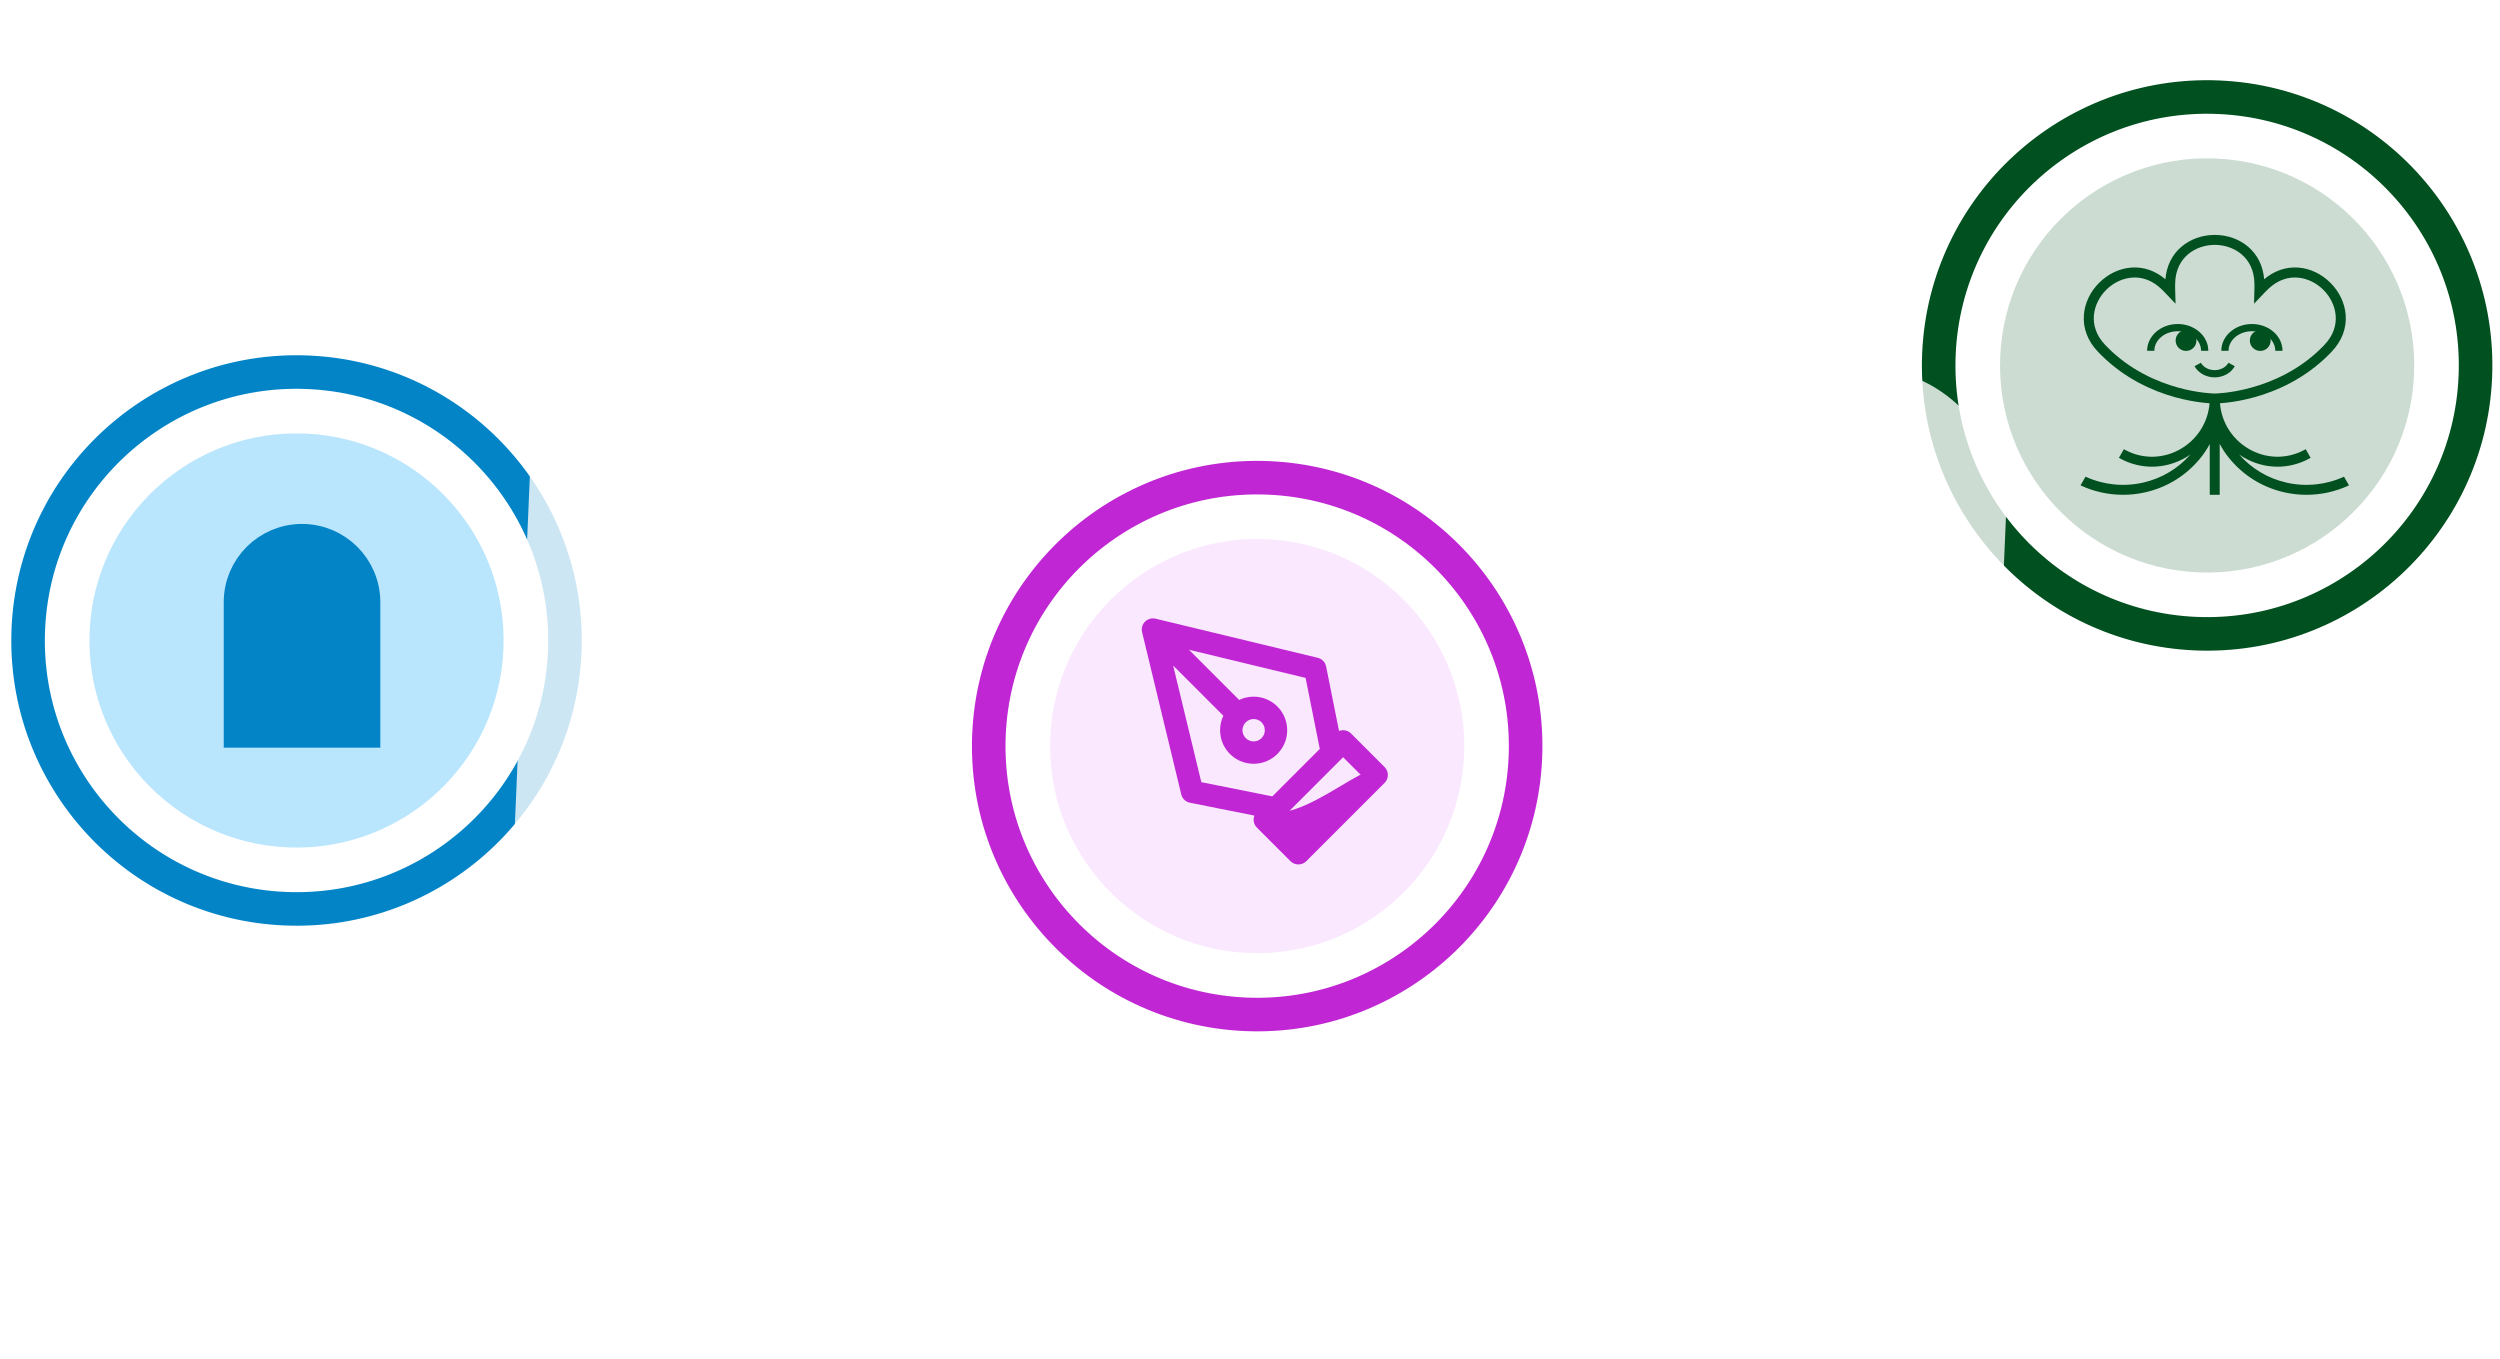 <svg width="149" height="81" viewBox="0 0 149 81" fill="none" xmlns="http://www.w3.org/2000/svg">
    <circle cx="131.545" cy="21.78" r="16" transform="rotate(2.463 131.545 21.78)"
        stroke="#01501F" stroke-width="2" />
    <circle cx="131.545" cy="21.78" r="12.343" transform="rotate(2.463 131.545 21.78)"
        fill="#01501F" fill-opacity="0.2" />
    <path
        d="M132.001 24.046C131.842 24.046 128.081 24.013 125.206 21.137C125.145 21.076 125.085 21.015 125.027 20.953C124.425 20.317 124.139 19.561 124.2 18.767C124.253 18.067 124.576 17.388 125.108 16.856C125.641 16.323 126.319 16.001 127.02 15.948C127.753 15.892 128.454 16.132 129.058 16.644C129.124 15.855 129.45 15.189 130.008 14.71C130.541 14.253 131.249 14.001 132.001 14.001C132.753 14.001 133.462 14.253 133.995 14.71C134.553 15.189 134.878 15.855 134.944 16.644C135.548 16.132 136.25 15.892 136.983 15.948C137.683 16.001 138.362 16.323 138.894 16.856C139.427 17.388 139.749 18.067 139.802 18.767C139.863 19.561 139.576 20.317 138.975 20.953C138.917 21.014 138.857 21.076 138.797 21.137C135.92 24.013 132.16 24.046 132.001 24.046ZM127.227 16.538C126.574 16.538 125.962 16.841 125.527 17.276C124.744 18.059 124.389 19.416 125.458 20.546C125.512 20.604 125.568 20.661 125.625 20.718C128.329 23.423 131.964 23.454 132.001 23.454C132.037 23.454 135.679 23.416 138.377 20.718C138.434 20.661 138.49 20.604 138.544 20.546C139.614 19.417 139.258 18.059 138.475 17.277C137.692 16.494 136.335 16.138 135.205 17.207C135.147 17.262 135.09 17.317 135.033 17.374C134.989 17.418 134.947 17.463 134.905 17.508L134.34 18.103L134.362 17.285C134.364 17.223 134.366 17.161 134.366 17.098C134.366 17.017 134.365 16.938 134.363 16.858C134.32 15.303 133.109 14.594 132.002 14.594C130.895 14.594 129.683 15.303 129.641 16.858C129.638 16.937 129.637 17.017 129.637 17.098C129.637 17.159 129.639 17.22 129.641 17.28L129.662 18.103L129.099 17.509C129.057 17.464 129.014 17.419 128.97 17.374C128.912 17.317 128.855 17.262 128.798 17.207C128.295 16.731 127.748 16.538 127.227 16.538Z"
        fill="#01501F" />
    <path
        d="M139.703 28.41C138.643 28.898 137.432 29.025 136.286 28.767C135.175 28.517 134.2 27.938 133.452 27.088C133.525 27.139 133.601 27.188 133.678 27.235C134.319 27.621 135.03 27.815 135.741 27.815C136.373 27.815 137.006 27.662 137.589 27.354C137.631 27.332 137.672 27.309 137.713 27.286L137.42 26.771C137.384 26.791 137.348 26.811 137.312 26.83C136.259 27.386 135.015 27.349 133.984 26.728C132.93 26.092 132.3 24.98 132.3 23.754V23.525H132.294H131.707H131.701V23.754C131.701 24.98 131.071 26.092 130.017 26.728C128.986 27.349 127.742 27.387 126.689 26.83C126.653 26.811 126.617 26.791 126.582 26.771L126.288 27.286C126.329 27.309 126.37 27.332 126.412 27.354C126.995 27.662 127.627 27.815 128.26 27.815C128.971 27.815 129.682 27.621 130.323 27.235C130.4 27.189 130.476 27.14 130.549 27.088C129.801 27.938 128.826 28.517 127.715 28.767C126.569 29.025 125.358 28.898 124.298 28.41L124 28.927C124.792 29.3 125.662 29.49 126.536 29.49C126.974 29.49 127.414 29.442 127.845 29.345C129.174 29.046 130.328 28.324 131.18 27.258C131.38 27.009 131.553 26.742 131.701 26.462V29.49H132.294V26.452C132.443 26.735 132.618 27.006 132.82 27.258C133.673 28.324 134.826 29.046 136.155 29.345C136.586 29.442 137.026 29.49 137.464 29.49C138.338 29.49 139.208 29.3 140 28.927L139.703 28.41Z"
        fill="#01501F" />
    <path
        d="M131.615 20.906H131.184C131.184 20.265 130.56 19.742 129.792 19.742C129.024 19.742 128.399 20.264 128.399 20.906H127.968C127.968 20.027 128.786 19.311 129.792 19.311C130.797 19.311 131.615 20.026 131.615 20.906Z"
        fill="#01501F" />
    <path
        d="M130.287 20.915C130.63 20.915 130.908 20.638 130.908 20.295C130.908 19.953 130.63 19.675 130.287 19.675C129.945 19.675 129.667 19.953 129.667 20.295C129.667 20.638 129.945 20.915 130.287 20.915Z"
        fill="#01501F" />
    <path
        d="M136.038 20.906H135.607C135.607 20.265 134.982 19.742 134.214 19.742C133.446 19.742 132.821 20.264 132.821 20.906H132.39C132.39 20.027 133.208 19.311 134.214 19.311C135.22 19.311 136.038 20.026 136.038 20.906Z"
        fill="#01501F" />
    <path
        d="M134.71 20.915C135.053 20.915 135.331 20.638 135.331 20.295C135.331 19.953 135.053 19.675 134.71 19.675C134.368 19.675 134.09 19.953 134.09 20.295C134.09 20.638 134.368 20.915 134.71 20.915Z"
        fill="#01501F" />
    <path
        d="M131.994 22.492C131.485 22.492 131.014 22.23 130.794 21.826L131.173 21.62C131.319 21.887 131.641 22.06 131.994 22.06C132.347 22.06 132.669 21.887 132.815 21.62L133.193 21.826C132.973 22.23 132.502 22.492 131.994 22.492Z"
        fill="#01501F" />
    <circle cx="17.673" cy="38.173" r="16" transform="rotate(2.463 17.673 38.173)"
        stroke="#0284C7" stroke-width="2" />
    <circle cx="17.673" cy="38.172" r="12.343" transform="rotate(2.463 17.673 38.172)"
        fill="#BAE6FD" />
    <path
        d="M14.334 35.893C14.334 33.868 15.975 32.227 18 32.227C20.025 32.227 21.667 33.868 21.667 35.893V43.56H14.334V35.893Z"
        fill="#0284C7" stroke="#0284C7" stroke-width="2" />
    <g filter="url(#filter0_dd_1659_10214)">
        <rect x="32" y="4.599" width="88" height="48" rx="8"
            transform="rotate(2.463 32 4.599)" fill="white" fill-opacity="0.8" />
        <circle cx="74.928" cy="30.468" r="16" transform="rotate(2.463 74.928 30.468)"
            stroke="#C026D3" stroke-width="2" />
        <circle cx="74.928" cy="30.467" r="12.343" transform="rotate(2.463 74.928 30.467)"
            fill="#FAE8FF" />
        <g clip-path="url(#clip0_1659_10214)">
            <path fill-rule="evenodd" clip-rule="evenodd"
                d="M68.781 22.858C68.816 22.861 68.85 22.867 68.884 22.876L78.54 25.206C78.792 25.267 78.986 25.469 79.037 25.724L79.806 29.567C80.045 29.473 80.328 29.523 80.522 29.716L82.522 31.716C82.782 31.977 82.782 32.399 82.522 32.659L77.855 37.326C77.594 37.586 77.172 37.586 76.912 37.326L74.912 35.326C74.719 35.132 74.669 34.85 74.763 34.61L70.919 33.842C70.665 33.791 70.463 33.597 70.402 33.344L68.072 23.69C68.014 23.469 68.072 23.223 68.245 23.05C68.361 22.934 68.508 22.87 68.659 22.857C68.7 22.854 68.74 22.854 68.781 22.858ZM72.912 28.659L69.921 25.668L71.598 32.618L75.831 33.464L78.66 30.635L77.813 26.403L70.864 24.725L73.854 27.716C74.115 27.591 74.408 27.521 74.717 27.521C75.821 27.521 76.717 28.417 76.717 29.521C76.717 30.626 75.821 31.521 74.717 31.521C73.612 31.521 72.717 30.626 72.717 29.521C72.717 29.212 72.787 28.92 72.912 28.659ZM74.237 29.058C74.121 29.178 74.05 29.341 74.05 29.521C74.05 29.889 74.349 30.188 74.717 30.188C75.085 30.188 75.383 29.889 75.383 29.521C75.383 29.153 75.085 28.855 74.717 28.855C74.537 28.855 74.374 28.926 74.254 29.042C74.251 29.044 74.248 29.047 74.246 29.05C74.243 29.053 74.24 29.055 74.237 29.058ZM79.857 31.324L79.855 31.326L76.856 34.325C77.862 34.06 78.938 33.42 79.913 32.841C80.313 32.603 80.696 32.375 81.05 32.188C81.08 32.172 81.097 32.174 81.102 32.193L81.107 32.188L80.05 31.131L79.857 31.324Z"
                fill="#C026D3" />
        </g>
    </g>
    <defs>
        <filter id="filter0_dd_1659_10214" x="14.937" y="-0.401" width="119.982" height="81.738"
            filterUnits="userSpaceOnUse" color-interpolation-filters="sRGB">
            <feFlood flood-opacity="0" result="BackgroundImageFix" />
            <feColorMatrix in="SourceAlpha" type="matrix"
                values="0 0 0 0 0 0 0 0 0 0 0 0 0 0 0 0 0 0 127 0" result="hardAlpha" />
            <feOffset dy="4" />
            <feGaussianBlur stdDeviation="3" />
            <feColorMatrix type="matrix" values="0 0 0 0 0 0 0 0 0 0 0 0 0 0 0 0 0 0 0.05 0" />
            <feBlend mode="normal" in2="BackgroundImageFix" result="effect1_dropShadow_1659_10214" />
            <feColorMatrix in="SourceAlpha" type="matrix"
                values="0 0 0 0 0 0 0 0 0 0 0 0 0 0 0 0 0 0 127 0" result="hardAlpha" />
            <feOffset dy="10" />
            <feGaussianBlur stdDeviation="7.5" />
            <feColorMatrix type="matrix" values="0 0 0 0 0 0 0 0 0 0 0 0 0 0 0 0 0 0 0.1 0" />
            <feBlend mode="normal" in2="effect1_dropShadow_1659_10214"
                result="effect2_dropShadow_1659_10214" />
            <feBlend mode="normal" in="SourceGraphic" in2="effect2_dropShadow_1659_10214"
                result="shape" />
        </filter>
        <clipPath id="clip0_1659_10214">
            <rect width="16" height="16" fill="white" transform="translate(67.383 22.188)" />
        </clipPath>
    </defs>
</svg>
    